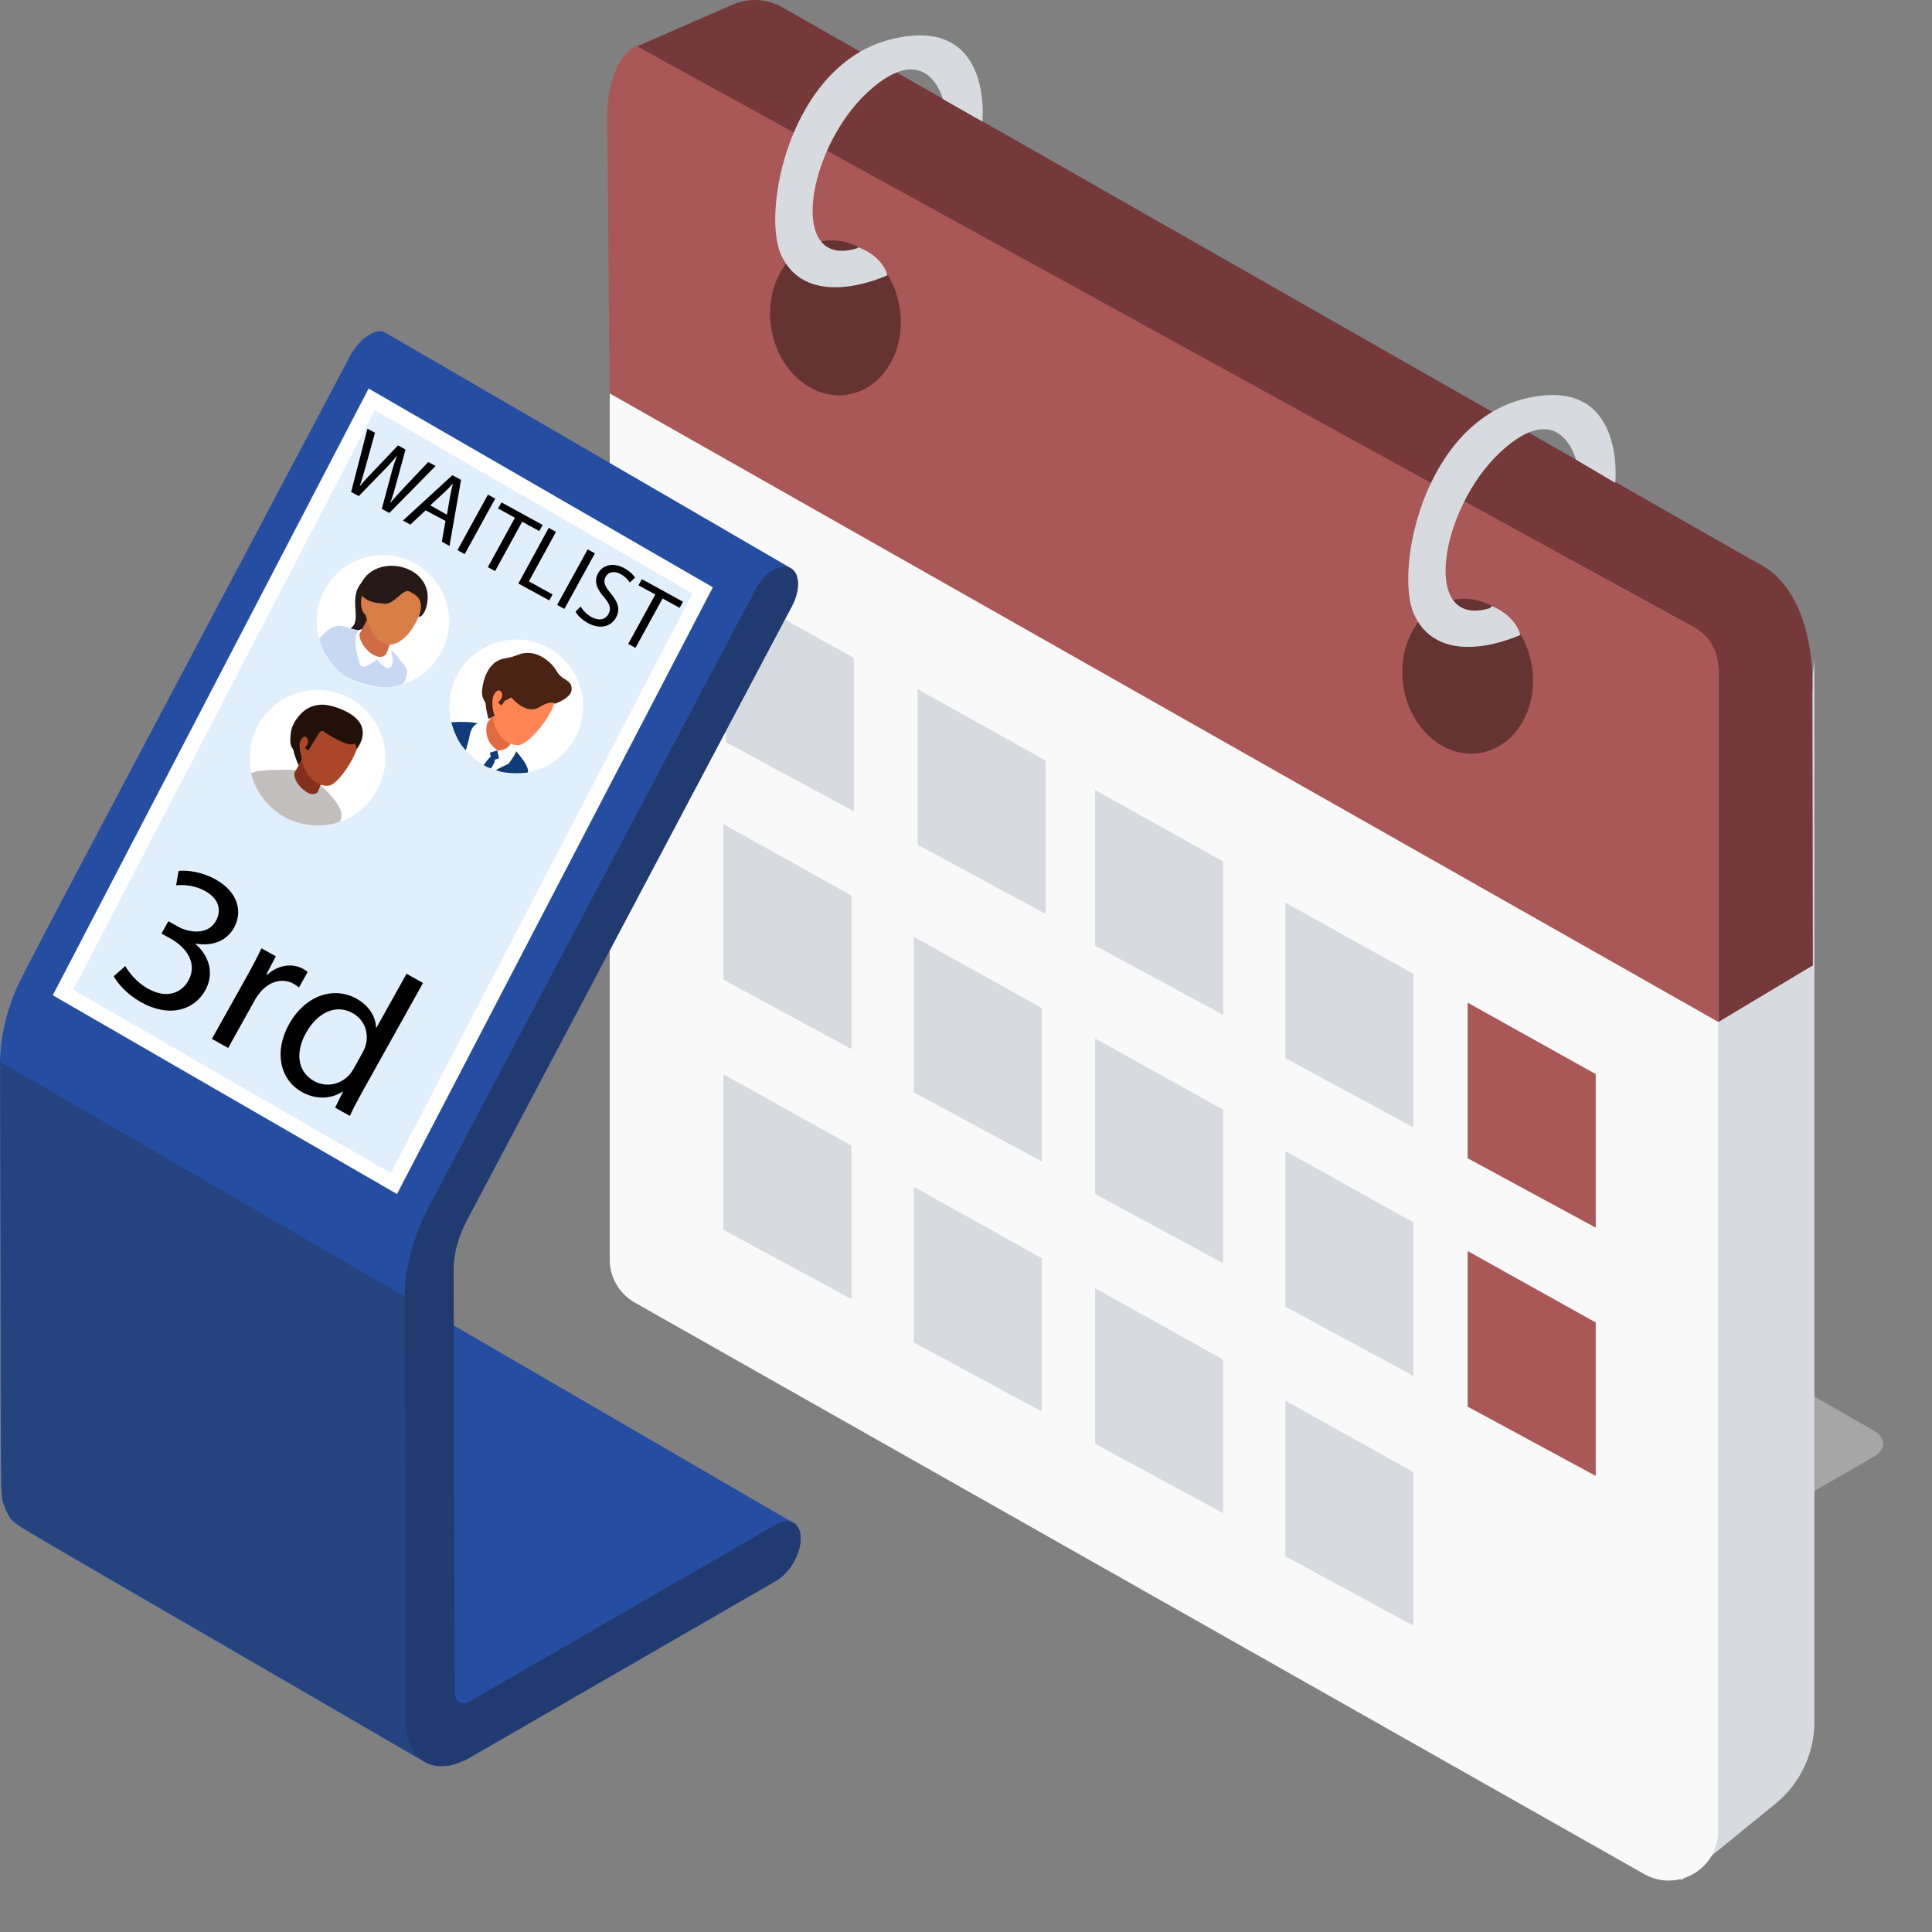 <svg width="35" height="35" viewBox="0 0 35 35" fill="none" xmlns="http://www.w3.org/2000/svg">
<rect x="0" y="0" width="35" height="35" fill="#808080" stroke="none"/>
<g opacity="0.3">
<path d="M33.943 25.915C34.173 26.048 34.173 26.26 33.946 26.39L32.476 27.238C32.248 27.368 31.88 27.371 31.65 27.238L30.172 26.39C29.942 26.26 29.942 26.045 30.169 25.915L31.639 25.067C31.866 24.934 32.238 24.937 32.465 25.067L33.943 25.915Z" fill="white"/>
<g opacity="0.29">
<path d="M30.767 24.096C30.997 24.226 30.997 24.441 30.77 24.571L29.3 25.419C29.073 25.549 28.701 25.549 28.474 25.419L26.996 24.571C26.766 24.438 26.766 24.226 26.993 24.096L28.463 23.248C28.691 23.115 29.059 23.115 29.289 23.248L30.767 24.096Z" fill="white"/>
</g>
<path d="M30.679 21.195C30.909 21.328 30.909 21.541 30.682 21.671L29.212 22.518C28.985 22.651 28.616 22.651 28.386 22.518L26.908 21.671C26.678 21.541 26.678 21.325 26.905 21.195L28.375 20.348C28.603 20.218 28.974 20.218 29.201 20.348L30.679 21.195Z" fill="#58AFFB"/>
<path d="M30.789 27.695C31.018 27.828 31.018 28.041 30.791 28.171L29.321 29.018C29.094 29.148 28.725 29.151 28.495 29.018L27.017 28.171C26.788 28.041 26.788 27.825 27.015 27.695L28.485 26.848C28.712 26.718 29.084 26.718 29.311 26.848L30.789 27.695Z" fill="#58AFFB"/>
</g>
<path d="M30.453 34.069L32.163 32.677C32.609 32.313 32.869 31.771 32.869 31.197V11.938C32.869 11.938 32.655 15.011 31.345 14.299C29.758 13.436 28.908 15.811 28.908 15.811L28.437 14.315C28.437 14.315 28.365 14.818 26.903 14.315C25.61 13.869 30.453 34.069 30.453 34.069Z" fill="#D7DBDF"/>
<path d="M31.126 18.517L32.842 17.489L32.834 12.537C32.834 12.537 32.949 10.725 31.818 10.188L14.173 0.132C13.897 -0.025 13.563 -0.043 13.272 0.084L11.484 0.865L11.112 1.463L31.126 18.517Z" fill="#753939"/>
<path d="M31.126 33.175V12.136C31.126 11.812 30.95 11.512 30.661 11.355L12.377 1.331C11.778 1.004 11.046 1.432 11.046 2.112V22.822C11.046 23.143 11.22 23.438 11.5 23.598L29.787 33.951C30.383 34.289 31.126 33.858 31.126 33.175Z" fill="#F9F9F9"/>
<path d="M11.045 7.127L31.126 18.512V12.136C31.126 12.136 31.171 11.596 30.661 11.354L11.537 0.836C11.537 0.836 11.067 0.961 11 2.002L11.045 7.127Z" fill="#AA5757"/>
<path d="M15.352 7.149C15.996 7.05 16.419 6.346 16.299 5.578C16.179 4.809 15.56 4.267 14.917 4.367C14.273 4.466 13.85 5.17 13.97 5.938C14.09 6.707 14.709 7.249 15.352 7.149Z" fill="#663333"/>
<path d="M26.805 13.642C27.449 13.542 27.873 12.838 27.752 12.07C27.632 11.302 27.013 10.759 26.37 10.859C25.727 10.958 25.303 11.662 25.423 12.43C25.543 13.199 26.162 13.741 26.805 13.642Z" fill="#663333"/>
<path d="M26.972 11.023C27.001 11.015 27.009 11.001 27.028 10.98C27.028 10.98 27.437 11.132 27.544 11.501C27.544 11.501 26.106 12.184 25.619 11.134C25.259 10.353 25.774 7.675 27.621 7.223C29.468 6.772 29.262 8.748 29.262 8.748L28.549 8.326C28.549 8.326 28.263 7.181 27.178 8.193C26.093 9.205 25.726 11.379 26.972 11.023Z" fill="#D7DBDF"/>
<path d="M19.839 14.312V17.131L22.159 18.385V15.606L19.839 14.312Z" fill="#D7DBDF"/>
<path d="M16.623 12.484V15.303L18.943 16.557V13.778L16.623 12.484Z" fill="#D7DBDF"/>
<path d="M13.148 10.625V13.444L15.468 14.698V11.919L13.148 10.625Z" fill="#D7DBDF"/>
<path d="M23.286 16.352V19.171L25.606 20.424V17.643L23.286 16.352Z" fill="#D7DBDF"/>
<path d="M13.106 14.93V17.749L15.426 19.005V16.224L13.106 14.93Z" fill="#D7DBDF"/>
<path d="M16.554 16.969V19.788L18.874 21.042V18.263L16.554 16.969Z" fill="#D7DBDF"/>
<path d="M13.106 19.461V22.28L15.426 23.534V20.755L13.106 19.461Z" fill="#D7DBDF"/>
<path d="M16.554 21.5V24.319L18.874 25.573V22.794L16.554 21.5Z" fill="#D7DBDF"/>
<path d="M19.839 18.812V21.631L22.159 22.885V20.104L19.839 18.812Z" fill="#D7DBDF"/>
<path d="M23.286 20.852V23.671L25.606 24.927V22.145L23.286 20.852Z" fill="#D7DBDF"/>
<path d="M19.839 23.336V26.157L22.159 27.412V24.63L19.839 23.336Z" fill="#D7DBDF"/>
<path d="M23.286 25.375V28.194L25.606 29.451V26.669L23.286 25.375Z" fill="#D7DBDF"/>
<path d="M26.588 18.164V20.983L28.908 22.24V19.458L26.588 18.164Z" fill="#AA5757"/>
<path d="M26.588 22.664V25.483L28.908 26.737V23.958L26.588 22.664Z" fill="#AA5757"/>
<path d="M15.504 4.505C15.534 4.497 15.528 4.497 15.547 4.479C15.547 4.479 15.972 4.614 16.076 4.986C16.076 4.986 14.638 5.669 14.152 4.62C13.791 3.838 14.307 1.16 16.154 0.709C18 0.257 17.797 2.202 17.797 2.202L17.081 1.795C17.081 1.795 16.795 0.669 15.71 1.678C14.625 2.688 14.261 4.861 15.504 4.505Z" fill="#D7DBDF"/>
<path d="M0.185 18.207C0.2 18.158 0.244 18.035 0.262 17.996C0.29 17.857 1.185 16.193 6.352 6.431C6.534 6.105 6.838 5.932 6.976 6.025C6.997 6.033 14.311 10.284 14.329 10.294C14.321 10.289 14.316 10.286 14.306 10.284C14.491 10.363 14.509 10.677 14.347 10.98L8.455 22.113C8.301 22.404 8.216 22.712 8.216 22.982L8.219 24.011L14.373 27.588C14.452 27.635 14.504 27.732 14.504 27.874C14.506 28.154 14.306 28.496 14.064 28.637L8.522 31.837C8.432 31.888 8.345 31.927 8.26 31.952C8.044 32.022 7.848 32.006 7.696 31.922C0.077 27.493 0.249 27.635 0.164 27.465C0.162 27.462 0.133 27.416 0.118 27.383C0.108 27.364 0.079 27.293 0.074 27.269C-0.008 27.107 0.023 27.295 -0 19.235C0.005 18.888 0.079 18.505 0.185 18.207Z" fill="#254DA1"/>
<path d="M0.005 19.234L0.025 26.911C0.028 26.916 0.028 26.97 0.028 26.97C0.031 26.988 0.031 27.006 0.033 27.024C0.033 27.029 0.036 27.034 0.036 27.039C0.036 27.042 0.038 27.047 0.038 27.05C0.041 27.06 0.041 27.07 0.041 27.078C0.043 27.099 0.046 27.116 0.049 27.134C0.051 27.142 0.051 27.15 0.054 27.158C0.056 27.163 0.056 27.168 0.056 27.173C0.059 27.178 0.059 27.186 0.061 27.194C0.067 27.214 0.072 27.235 0.077 27.253C0.079 27.261 0.082 27.266 0.085 27.271C0.087 27.279 0.087 27.284 0.09 27.289C0.092 27.299 0.095 27.307 0.097 27.314C0.105 27.335 0.113 27.356 0.123 27.374C0.139 27.41 0.154 27.435 0.169 27.461C0.175 27.471 0.18 27.474 0.182 27.479C0.195 27.5 0.211 27.518 0.226 27.536C0.234 27.543 0.239 27.549 0.247 27.556C0.259 27.572 0.275 27.585 0.29 27.6C0.298 27.605 0.303 27.61 0.311 27.615C0.334 27.633 0.355 27.649 0.378 27.662L7.707 31.92C7.859 32.005 8.054 32.021 8.27 31.951L7.342 23.493L0.005 19.234Z" fill="#25437F"/>
<path d="M14.012 10.325C13.889 10.397 13.768 10.526 13.681 10.691L7.789 21.823C7.493 22.384 7.331 22.978 7.331 23.492L7.352 31.169C7.352 31.536 7.485 31.799 7.696 31.917C7.907 32.038 8.2 32.017 8.522 31.832L14.064 28.633C14.308 28.491 14.506 28.149 14.506 27.869C14.506 27.589 14.305 27.476 14.061 27.617L8.519 30.816C8.439 30.863 8.375 30.865 8.321 30.837C8.27 30.806 8.239 30.747 8.239 30.657L8.218 22.98C8.218 22.71 8.303 22.402 8.455 22.111L14.347 10.979C14.506 10.675 14.488 10.364 14.305 10.284C14.22 10.248 14.118 10.266 14.012 10.325Z" fill="#213B70"/>
<path d="M0.956 18.03L7.192 21.631L12.914 10.639L6.678 7.039L0.956 18.03Z" fill="white"/>
<path opacity="0.35" d="M12.544 10.752L6.791 7.43L1.327 17.93L7.079 21.252L12.544 10.752Z" fill="#A6D0F4"/>
<path d="M6.361 8.913L6.657 7.766L6.793 7.84L6.634 8.416C6.595 8.558 6.554 8.699 6.518 8.805L6.521 8.807C6.593 8.717 6.688 8.614 6.796 8.504L7.21 8.069L7.346 8.144L7.189 8.722C7.153 8.856 7.115 8.992 7.071 9.105L7.074 9.108C7.156 9.008 7.246 8.913 7.346 8.805L7.758 8.37L7.891 8.442L7.053 9.293L6.917 9.219L7.076 8.625C7.115 8.478 7.148 8.37 7.192 8.259L7.189 8.257C7.117 8.347 7.04 8.434 6.932 8.542L6.5 8.987L6.361 8.913Z" fill="black"/>
<path d="M7.711 9.245L7.434 9.504L7.3 9.43L8.195 8.609L8.352 8.694L8.143 9.89L8.004 9.813L8.071 9.437L7.711 9.245ZM8.097 9.324L8.156 8.98C8.169 8.903 8.187 8.833 8.205 8.766L8.202 8.764C8.154 8.815 8.105 8.867 8.051 8.918L7.794 9.155L8.097 9.324Z" fill="black"/>
<path d="M8.971 9.033L8.418 10.039L8.287 9.966L8.84 8.961L8.971 9.033Z" fill="black"/>
<path d="M9.329 9.379L9.023 9.212L9.085 9.102L9.831 9.51L9.769 9.621L9.46 9.451L8.969 10.346L8.838 10.274L9.329 9.379Z" fill="black"/>
<path d="M9.941 9.562L10.072 9.635L9.581 10.532L10.01 10.769L9.951 10.877L9.391 10.571L9.941 9.562Z" fill="black"/>
<path d="M10.777 10.025L10.224 11.031L10.093 10.959L10.646 9.953L10.777 10.025Z" fill="black"/>
<path d="M10.519 10.988C10.558 11.054 10.627 11.132 10.717 11.18C10.851 11.252 10.967 11.227 11.023 11.124C11.075 11.029 11.052 10.946 10.944 10.82C10.812 10.671 10.756 10.532 10.833 10.388C10.918 10.231 11.113 10.185 11.309 10.293C11.412 10.35 11.473 10.414 11.504 10.465L11.409 10.553C11.386 10.517 11.335 10.45 11.245 10.401C11.108 10.326 11.011 10.378 10.972 10.447C10.921 10.543 10.957 10.622 11.065 10.751C11.198 10.91 11.239 11.039 11.16 11.188C11.075 11.342 10.884 11.414 10.648 11.286C10.55 11.232 10.46 11.147 10.427 11.08L10.519 10.988Z" fill="black"/>
<path d="M11.872 10.77L11.566 10.603L11.628 10.492L12.373 10.901L12.312 11.012L12.003 10.842L11.512 11.737L11.381 11.665L11.872 10.77Z" fill="black"/>
<path d="M6.935 12.451C7.597 12.451 8.134 11.915 8.134 11.253C8.134 10.591 7.597 10.055 6.935 10.055C6.273 10.055 5.737 10.591 5.737 11.253C5.737 11.915 6.273 12.451 6.935 12.451Z" fill="white"/>
<path d="M6.606 10.504C6.261 10.781 6.583 11.231 6.354 11.38C6.287 11.429 5.791 11.458 5.868 11.784C5.894 11.892 6.583 12.466 6.771 12.306C6.958 12.147 6.853 11.645 6.974 11.38C7.095 11.116 7.46 10.889 7.29 10.686C7.12 10.48 6.879 10.264 6.606 10.504Z" fill="#261917"/>
<path d="M5.781 11.573C6.128 11.174 6.205 11.393 6.557 11.423C7.118 11.711 7.241 11.951 7.241 11.951C7.241 11.951 7.393 12.113 7.378 12.177C7.378 12.177 7.355 12.362 7.275 12.398C7.275 12.398 6.961 12.56 6.385 12.313C5.922 12.115 5.781 11.573 5.781 11.573Z" fill="#C7D8F2"/>
<path d="M6.557 11.398C6.349 11.419 6.467 11.921 6.532 12.054C6.593 12.144 6.827 11.946 6.827 11.946C7.082 12.265 7.18 12.046 7.066 11.723C7.038 11.658 6.681 11.419 6.557 11.398Z" fill="white"/>
<path d="M7.085 11.623C7.059 11.672 7.023 11.793 6.997 11.847C6.853 12.032 6.491 11.695 6.514 11.477C6.532 11.456 6.665 11.201 6.719 11.07L7.085 11.623Z" fill="#CF6C45"/>
<path d="M7.632 11.038C7.907 10.058 6.161 9.981 6.673 11.29C6.904 11.964 7.424 11.684 7.632 11.038Z" fill="#D97E47"/>
<path d="M6.693 10.924C6.575 10.479 6.459 11.012 6.616 11.133C6.706 11.166 6.693 10.924 6.693 10.924Z" fill="#D97E47"/>
<path d="M7.447 10.733C7.308 10.607 7.131 11.001 6.933 10.931C6.676 10.926 6.434 10.803 6.552 10.548C6.851 9.993 7.918 10.255 7.725 10.991C7.663 11.201 7.581 11.173 7.581 11.173C7.581 11.173 7.746 10.864 7.447 10.733Z" fill="#261917"/>
<path d="M9.353 14.008C10.022 14.008 10.564 13.466 10.564 12.797C10.564 12.128 10.022 11.586 9.353 11.586C8.684 11.586 8.142 12.128 8.142 12.797C8.142 13.466 8.684 14.008 9.353 14.008Z" fill="white"/>
<path d="M8.982 13.949L9.119 13.882C9.263 13.805 9.456 13.756 9.54 13.882C9.54 13.882 9.584 13.962 9.558 13.995C9.561 13.995 9.204 14.044 8.982 13.949Z" fill="#113569"/>
<path d="M9.52 13.937C9.543 13.877 9.414 13.705 9.414 13.705C9.414 13.705 9.324 13.463 8.823 13.127C8.823 13.127 8.352 13.049 8.216 13.132" fill="white"/>
<path d="M8.982 13.571C8.884 13.496 8.743 13.329 8.774 13.17C8.794 13.152 8.949 12.926 9.016 12.805L9.301 13.37C9.301 13.37 9.296 13.376 9.291 13.386C9.27 13.427 9.219 13.533 9.196 13.574C9.17 13.612 9.082 13.646 8.982 13.571Z" fill="#E16B40"/>
<path d="M8.594 13.325C8.581 13.207 8.661 13.109 8.661 13.109L8.828 13.094C8.828 13.094 8.728 13.397 9.003 13.588" fill="white"/>
<path d="M9.063 13.836C9.063 13.836 9.235 13.826 9.322 13.569L9.261 13.469C9.261 13.469 9.186 13.597 9.021 13.595" fill="white"/>
<path d="M9.994 12.86C10.148 12.538 10.04 12.217 9.744 12.091C9.744 12.091 9.451 11.919 9.153 12.07C8.854 12.222 8.885 12.554 8.906 12.765C8.916 12.852 8.924 12.919 8.926 12.963C8.926 12.978 8.929 12.993 8.932 13.009C8.932 13.011 8.932 13.014 8.932 13.014C8.952 13.15 9.009 13.258 9.063 13.328C9.148 13.441 9.292 13.518 9.418 13.495C9.544 13.469 9.839 13.179 9.994 12.86Z" fill="#FF8654"/>
<path d="M8.44 13.593L8.499 13.375C8.532 13.125 8.658 13.107 8.658 13.107C8.586 13.079 8.365 13.071 8.175 13.084C8.177 13.087 8.255 13.416 8.44 13.593Z" fill="#113C7A"/>
<path d="M9.507 13.987C9.592 13.848 9.54 13.982 9.54 13.884C9.54 13.838 9.381 13.64 9.35 13.609C9.35 13.609 9.368 13.643 9.101 13.982" fill="#113C7A"/>
<path d="M9.386 11.862C9.386 11.862 9.592 11.762 9.828 11.906C10.065 12.05 10.065 12.168 10.155 12.248C10.245 12.328 10.366 12.343 10.355 12.497C10.345 12.652 10.052 12.749 10.052 12.749C10.052 12.749 9.99 12.675 9.772 12.811C9.553 12.947 9.309 12.695 9.265 12.634L9.147 12.695L9.082 12.783L9.023 12.724C9.023 12.724 9.129 12.639 9.09 12.551C9.052 12.464 8.974 12.526 8.944 12.592C8.91 12.657 8.908 12.863 8.967 12.963L8.895 12.999L8.848 13.024C8.848 13.024 8.805 12.86 8.8 12.767C8.794 12.675 8.692 12.672 8.751 12.392C8.81 12.109 8.959 11.967 9.116 11.934C9.273 11.901 9.273 11.901 9.273 11.901L9.386 11.862Z" fill="#4A2315"/>
<path d="M8.875 13.635L9.009 13.594L9.04 13.738L8.906 13.779L8.875 13.635Z" fill="#113C7A"/>
<path d="M8.764 13.858C8.764 13.858 8.877 13.693 8.91 13.704C8.944 13.714 8.98 13.74 8.957 13.806C8.933 13.873 8.892 13.92 8.892 13.92C8.892 13.92 8.784 13.886 8.764 13.858Z" fill="#113C7A"/>
<path d="M5.752 14.959C6.431 14.959 6.981 14.408 6.981 13.729C6.981 13.05 6.431 12.5 5.752 12.5C5.073 12.5 4.523 13.05 4.523 13.729C4.523 14.408 5.073 14.959 5.752 14.959Z" fill="white"/>
<path d="M5.13 14.789C4.641 14.501 4.549 14.01 4.549 14.01C4.667 13.92 5.372 13.95 5.372 13.95C5.873 14.218 5.994 14.416 5.994 14.416C5.994 14.416 6.295 14.714 6.146 14.894C6.146 14.894 5.639 15.087 5.13 14.789Z" fill="#C4BFBF"/>
<path d="M5.845 14.137C5.845 14.137 5.84 14.142 5.835 14.152C5.819 14.191 5.781 14.296 5.763 14.337C5.745 14.376 5.662 14.417 5.565 14.355C5.464 14.294 5.318 14.152 5.333 13.998C5.351 13.98 5.475 13.754 5.526 13.633L5.845 14.137Z" fill="#84301C"/>
<path d="M6.462 13.575C6.575 13.261 6.447 12.968 6.156 12.878C6.156 12.878 5.865 12.744 5.601 12.914C5.336 13.084 5.395 13.393 5.436 13.591C5.454 13.673 5.467 13.735 5.475 13.773C5.477 13.789 5.48 13.801 5.482 13.817C5.482 13.819 5.482 13.822 5.482 13.822C5.516 13.948 5.577 14.043 5.634 14.102C5.727 14.2 5.868 14.259 5.984 14.226C6.097 14.19 6.346 13.891 6.462 13.575Z" fill="#AA4729"/>
<path d="M6.123 12.826C6.871 13.098 6.459 13.572 6.459 13.572C6.462 13.482 6.416 13.469 6.416 13.469C6.318 13.556 5.889 13.271 5.889 13.271C5.865 13.237 5.822 13.235 5.793 13.263L5.636 13.51L5.585 13.597L5.523 13.548C5.523 13.548 5.616 13.458 5.57 13.381C5.523 13.302 5.459 13.368 5.436 13.433C5.42 13.471 5.428 13.553 5.446 13.636C5.456 13.69 5.464 13.71 5.472 13.754L5.436 13.818L5.41 13.867C5.41 13.867 5.336 13.697 5.32 13.61C5.305 13.523 5.238 13.561 5.266 13.291C5.282 13.145 5.366 13.014 5.464 12.918C5.59 12.792 5.773 12.741 5.948 12.777C5.999 12.787 6.058 12.803 6.123 12.826Z" fill="#231009"/>
<path d="M2.27 17.502C2.324 17.602 2.474 17.797 2.679 17.91C3.063 18.124 3.315 17.946 3.415 17.761C3.582 17.453 3.379 17.165 3.093 17.005L2.926 16.913L3.05 16.689L3.214 16.781C3.43 16.902 3.767 16.943 3.911 16.684C4.009 16.509 3.986 16.29 3.711 16.139C3.536 16.041 3.322 16.023 3.191 16.038L3.235 15.778C3.397 15.758 3.667 15.799 3.903 15.93C4.335 16.172 4.389 16.537 4.24 16.805C4.114 17.031 3.87 17.149 3.546 17.095L3.543 17.103C3.783 17.309 3.891 17.633 3.718 17.941C3.523 18.294 3.075 18.448 2.548 18.152C2.301 18.013 2.129 17.815 2.06 17.684L2.27 17.502Z" fill="black"/>
<path d="M4.467 17.697C4.575 17.504 4.662 17.337 4.737 17.18L4.997 17.324L4.827 17.65L4.84 17.658C5.038 17.481 5.292 17.442 5.493 17.553C5.526 17.571 5.55 17.589 5.573 17.609L5.416 17.89C5.39 17.866 5.362 17.846 5.321 17.823C5.112 17.707 4.873 17.782 4.709 17.982C4.68 18.018 4.647 18.062 4.619 18.113L4.133 18.985L3.839 18.82L4.467 17.697Z" fill="black"/>
<path d="M7.663 17.808L6.56 19.785C6.478 19.932 6.39 20.099 6.339 20.215L6.071 20.066L6.215 19.775L6.208 19.773C6.015 19.904 5.737 19.932 5.47 19.783C5.074 19.562 4.958 19.058 5.233 18.561C5.534 18.016 6.059 17.869 6.457 18.091C6.707 18.23 6.809 18.443 6.812 18.615L6.82 18.618L7.365 17.641L7.663 17.808ZM6.568 19.07C6.588 19.035 6.614 18.98 6.624 18.937C6.686 18.723 6.611 18.476 6.388 18.353C6.079 18.181 5.747 18.35 5.544 18.71C5.359 19.042 5.369 19.405 5.691 19.585C5.891 19.695 6.146 19.667 6.326 19.474C6.359 19.438 6.385 19.4 6.411 19.353L6.568 19.07Z" fill="black"/>
</svg>
